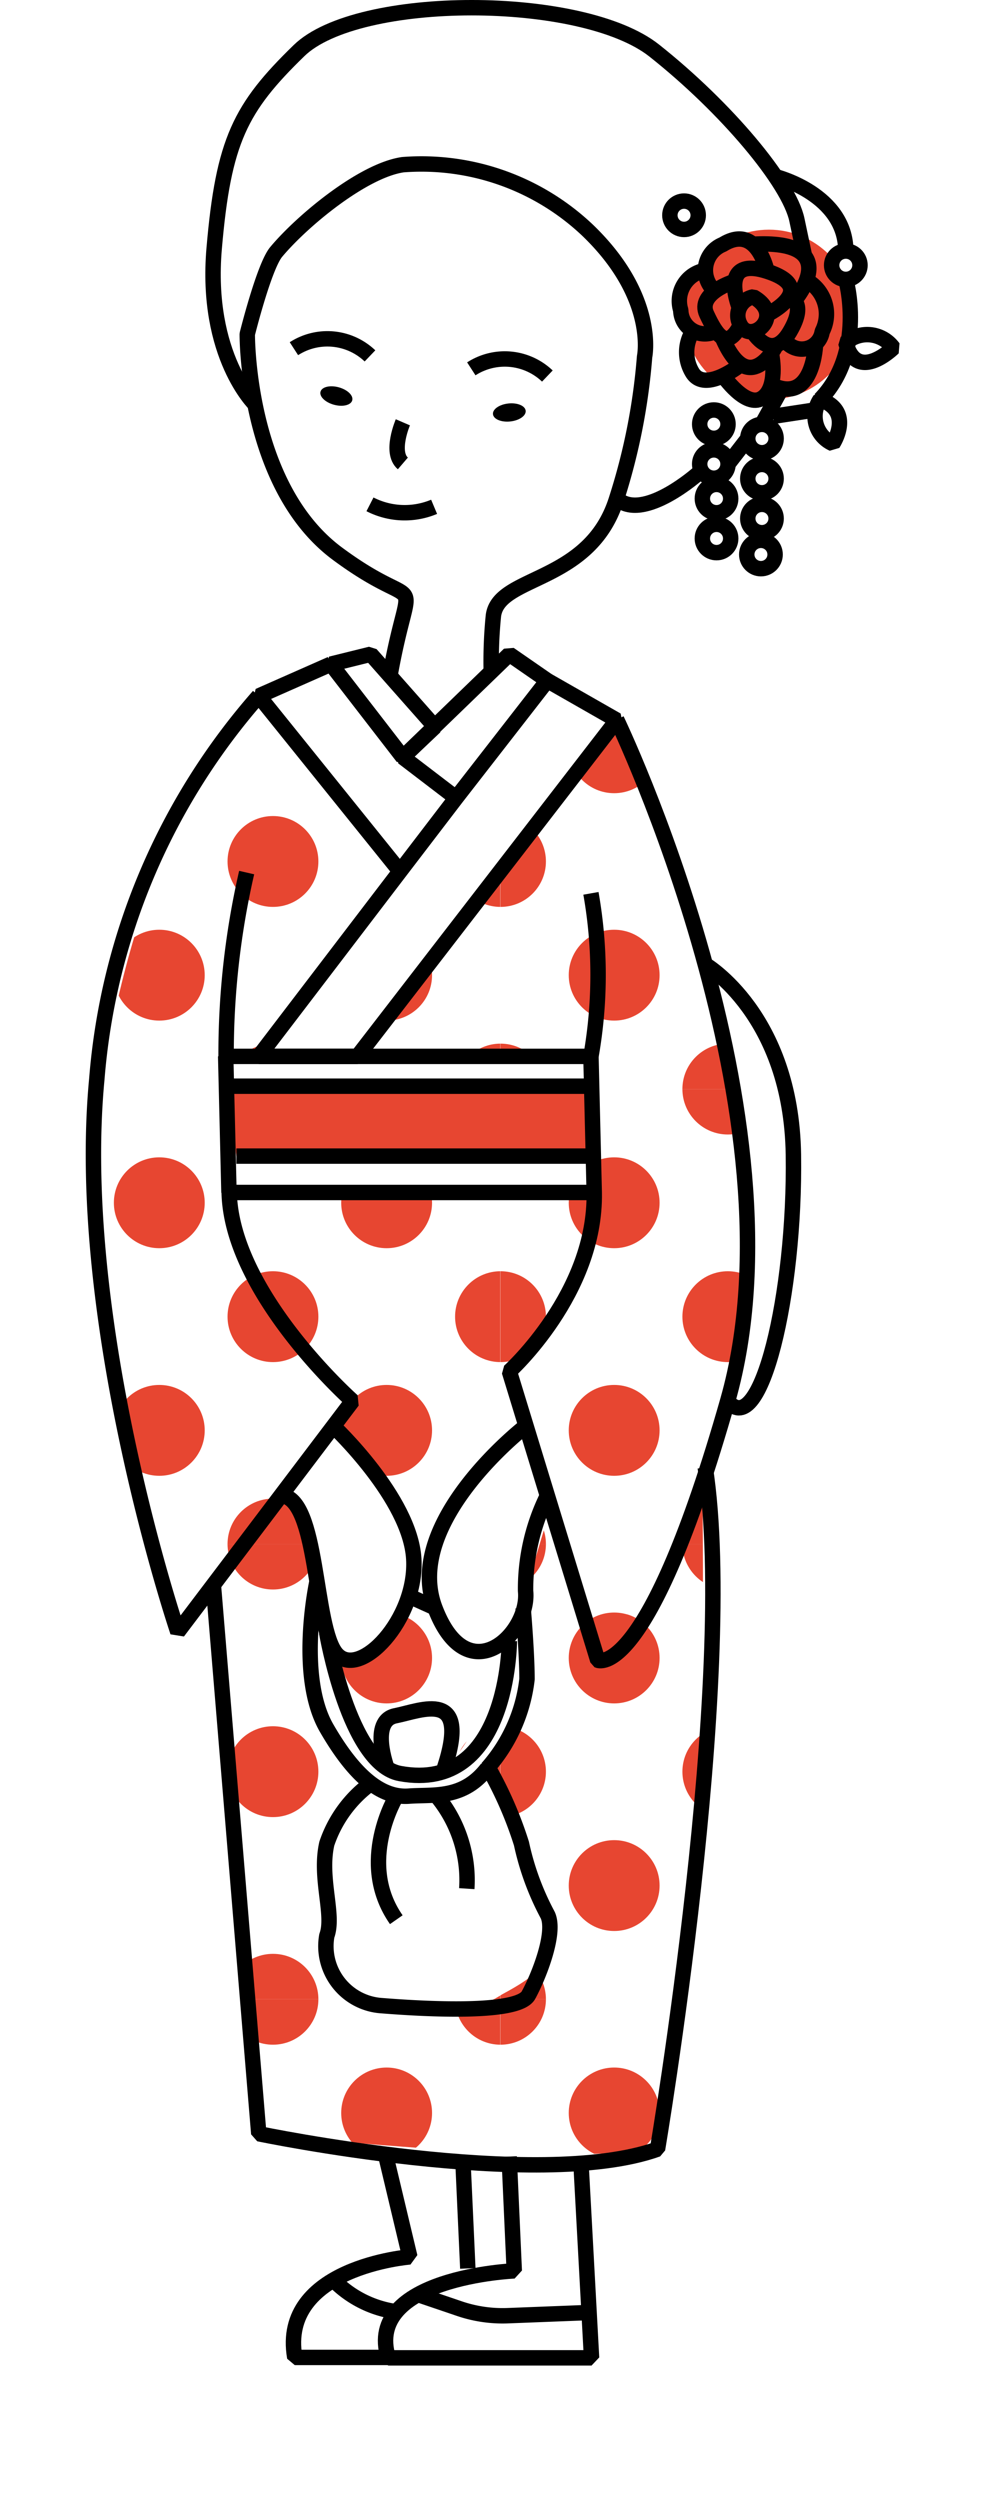 <svg xmlns="http://www.w3.org/2000/svg" xmlns:xlink="http://www.w3.org/1999/xlink" viewBox="0 0 48.7 121.59"><defs><clipPath id="clip-path"><path d="M12.59,33.85l6.87,8.52-6.87,9H11s-1.2,6.7.52,9.45a85,85,0,0,0,5.64,7.31L8.65,79.37S4,62.83,4.54,56.23,7.27,39.79,12.59,33.85Z" fill="none"/></clipPath><clipPath id="clip-path-2"><rect x="2.21" y="30.83" width="22.13" height="22.14" fill="none"/></clipPath><clipPath id="clip-path-3"><rect x="2.21" y="52.97" width="22.13" height="22.14" fill="none"/></clipPath><clipPath id="clip-path-4"><rect x="2.21" y="75.1" width="22.13" height="22.14" fill="none"/></clipPath><clipPath id="clip-path-5"><path d="M30,35,17.39,51.38H28.75L28.91,58s-.67,4-1.47,5.28a41,41,0,0,1-2.66,3.42l4.31,14.08S33.4,77.39,34.86,70s1.69-12.05,1-15.67S30,35,30,35Z" fill="none"/></clipPath><clipPath id="clip-path-6"><rect x="24.35" y="30.83" width="22.13" height="22.14" fill="none"/></clipPath><clipPath id="clip-path-7"><rect x="24.35" y="52.97" width="22.13" height="22.14" fill="none"/></clipPath><clipPath id="clip-path-8"><rect x="24.35" y="75.1" width="22.13" height="22.14" fill="none"/></clipPath><clipPath id="clip-path-12"><path d="M11.5,58.3,28.91,58s-1.2,7.07-4.13,8.7l.82,2.67s-3.15,1.76-3.87,4.07a9.26,9.26,0,0,0-.56,3.5S19,72,16.36,70.17l.78-2S12,63.76,11.5,58.3Z" fill="none"/></clipPath><clipPath id="clip-path-17"><path d="M34.17,72.68s.26,13.94-.75,21.58S32,104.53,32,104.53s-3.27.56-10.83,0-8.57-.75-8.57-.75L10.14,77.39l3.51-5.21s1.53,2,1.49,3.24S14,81,15.08,82.87a16.69,16.69,0,0,0,3,3.48,4.09,4.09,0,0,0-2.13,3.27c0,2.12-.4,3.56-.33,5s.64,2.37,3,3.11A6.82,6.82,0,0,0,24.43,97c1.72-.93,2.34-1.47,2.3-2.95a16.2,16.2,0,0,0-1.37-4.35L23.77,86l1.93-4.33-.13-4.29,1.24-4.12,2.27,7.52" fill="none"/></clipPath><clipPath id="clip-path-20"><rect x="24.35" y="97.24" width="22.13" height="22.14" fill="none"/></clipPath><clipPath id="clip-path-23"><rect x="2.21" y="97.24" width="22.13" height="22.14" fill="none"/></clipPath><clipPath id="clip-path-24"><polygon points="20.12 77.73 21.26 78.45 22.53 80.75 24.43 80.33 23.77 83.12 22.27 85.34 22.27 83.99 20.9 82.87 19.25 83.45 18.75 83.76 18.55 84.98 17.39 83.12 16.36 80.44 17.76 80.75 18.99 79.39 20.12 77.73" fill="none"/></clipPath></defs><title>svg01People05</title><g id="圖層_2" data-name="圖層 2"><g id="svg01"><g id="svg01People05"><polygon id="_路徑_" data-name="&lt;路徑&gt;" points="11.01 52.83 28.75 52.83 28.75 56.23 11.5 56.23 11.01 52.83" fill="#e74631"/><g clip-path="url(#clip-path)"><g clip-path="url(#clip-path-2)"><circle cx="24.35" cy="52.97" r="2.21" fill="#e74631"/><circle cx="13.28" cy="52.97" r="2.21" fill="#e74631"/><circle cx="24.35" cy="41.9" r="2.21" fill="#e74631"/><circle cx="13.28" cy="41.9" r="2.21" fill="#e74631"/><circle cx="7.75" cy="47.43" r="2.21" fill="#e74631"/><circle cx="18.81" cy="47.43" r="2.21" fill="#e74631"/><circle cx="7.75" cy="36.37" r="2.21" fill="#e74631"/><circle cx="18.81" cy="36.37" r="2.21" fill="#e74631"/><circle cx="2.21" cy="52.97" r="2.21" fill="#e74631"/><circle cx="2.21" cy="41.9" r="2.21" fill="#e74631"/><circle cx="24.35" cy="30.83" r="2.21" fill="#e74631"/><circle cx="13.28" cy="30.83" r="2.21" fill="#e74631"/><circle cx="2.21" cy="30.83" r="2.21" fill="#e74631"/></g><g clip-path="url(#clip-path-3)"><circle cx="24.35" cy="75.1" r="2.21" fill="#e74631"/><circle cx="13.28" cy="75.1" r="2.21" fill="#e74631"/><circle cx="24.35" cy="64.04" r="2.21" fill="#e74631"/><circle cx="13.28" cy="64.04" r="2.21" fill="#e74631"/><circle cx="7.75" cy="69.57" r="2.21" fill="#e74631"/><circle cx="18.81" cy="69.57" r="2.21" fill="#e74631"/><circle cx="7.75" cy="58.5" r="2.21" fill="#e74631"/><circle cx="18.81" cy="58.5" r="2.21" fill="#e74631"/><circle cx="2.21" cy="75.1" r="2.21" fill="#e74631"/><circle cx="2.21" cy="64.04" r="2.21" fill="#e74631"/><circle cx="24.35" cy="52.97" r="2.21" fill="#e74631"/><circle cx="13.28" cy="52.97" r="2.21" fill="#e74631"/><circle cx="2.21" cy="52.97" r="2.21" fill="#e74631"/></g><g clip-path="url(#clip-path-4)"><circle cx="24.35" cy="97.24" r="2.21" fill="#e74631"/><circle cx="13.28" cy="97.24" r="2.21" fill="#e74631"/><circle cx="24.35" cy="86.17" r="2.21" fill="#e74631"/><circle cx="13.28" cy="86.17" r="2.21" fill="#e74631"/><circle cx="7.75" cy="91.71" r="2.21" fill="#e74631"/><circle cx="18.81" cy="91.71" r="2.21" fill="#e74631"/><circle cx="7.75" cy="80.64" r="2.21" fill="#e74631"/><circle cx="18.81" cy="80.64" r="2.21" fill="#e74631"/><circle cx="2.21" cy="97.24" r="2.21" fill="#e74631"/><circle cx="2.21" cy="86.17" r="2.21" fill="#e74631"/><circle cx="24.35" cy="75.1" r="2.21" fill="#e74631"/><circle cx="13.28" cy="75.1" r="2.21" fill="#e74631"/><circle cx="2.21" cy="75.1" r="2.21" fill="#e74631"/></g></g><g clip-path="url(#clip-path-5)"><g clip-path="url(#clip-path-6)"><circle cx="46.48" cy="52.97" r="2.21" fill="#e74631"/><circle cx="35.41" cy="52.97" r="2.21" fill="#e74631"/><circle cx="46.48" cy="41.9" r="2.21" fill="#e74631"/><circle cx="35.41" cy="41.9" r="2.21" fill="#e74631"/><circle cx="29.88" cy="47.43" r="2.21" fill="#e74631"/><circle cx="40.95" cy="47.43" r="2.21" fill="#e74631"/><circle cx="29.88" cy="36.37" r="2.21" fill="#e74631"/><circle cx="40.95" cy="36.37" r="2.21" fill="#e74631"/><circle cx="24.35" cy="52.97" r="2.21" fill="#e74631"/><circle cx="24.35" cy="41.9" r="2.21" fill="#e74631"/><circle cx="46.48" cy="30.83" r="2.21" fill="#e74631"/><circle cx="35.41" cy="30.83" r="2.21" fill="#e74631"/><circle cx="24.35" cy="30.83" r="2.21" fill="#e74631"/></g><g clip-path="url(#clip-path-7)"><circle cx="46.48" cy="75.1" r="2.21" fill="#e74631"/><circle cx="35.41" cy="75.1" r="2.21" fill="#e74631"/><circle cx="46.48" cy="64.04" r="2.21" fill="#e74631"/><circle cx="35.41" cy="64.04" r="2.21" fill="#e74631"/><circle cx="29.88" cy="69.57" r="2.21" fill="#e74631"/><circle cx="40.95" cy="69.57" r="2.21" fill="#e74631"/><circle cx="29.88" cy="58.5" r="2.21" fill="#e74631"/><circle cx="40.95" cy="58.5" r="2.21" fill="#e74631"/><circle cx="24.35" cy="75.1" r="2.21" fill="#e74631"/><circle cx="24.35" cy="64.04" r="2.21" fill="#e74631"/><circle cx="46.48" cy="52.97" r="2.21" fill="#e74631"/><circle cx="35.41" cy="52.97" r="2.21" fill="#e74631"/><circle cx="24.35" cy="52.97" r="2.21" fill="#e74631"/></g><g clip-path="url(#clip-path-8)"><circle cx="46.48" cy="97.24" r="2.21" fill="#e74631"/><circle cx="35.41" cy="97.24" r="2.21" fill="#e74631"/><circle cx="46.48" cy="86.17" r="2.21" fill="#e74631"/><circle cx="35.41" cy="86.17" r="2.21" fill="#e74631"/><circle cx="29.88" cy="91.71" r="2.21" fill="#e74631"/><circle cx="40.95" cy="91.71" r="2.21" fill="#e74631"/><circle cx="29.88" cy="80.64" r="2.21" fill="#e74631"/><circle cx="40.95" cy="80.64" r="2.21" fill="#e74631"/><circle cx="24.35" cy="97.24" r="2.21" fill="#e74631"/><circle cx="24.35" cy="86.17" r="2.21" fill="#e74631"/><circle cx="46.48" cy="75.1" r="2.21" fill="#e74631"/><circle cx="35.41" cy="75.1" r="2.21" fill="#e74631"/><circle cx="24.35" cy="75.1" r="2.21" fill="#e74631"/></g><g clip-path="url(#clip-path-2)"><circle cx="24.35" cy="52.97" r="2.21" fill="#e74631"/><circle cx="13.28" cy="52.97" r="2.21" fill="#e74631"/><circle cx="24.35" cy="41.9" r="2.21" fill="#e74631"/><circle cx="13.28" cy="41.9" r="2.21" fill="#e74631"/><circle cx="7.75" cy="47.43" r="2.21" fill="#e74631"/><circle cx="18.81" cy="47.43" r="2.21" fill="#e74631"/><circle cx="7.75" cy="36.37" r="2.21" fill="#e74631"/><circle cx="18.81" cy="36.37" r="2.21" fill="#e74631"/><circle cx="2.21" cy="52.97" r="2.21" fill="#e74631"/><circle cx="2.21" cy="41.9" r="2.21" fill="#e74631"/><circle cx="24.35" cy="30.83" r="2.21" fill="#e74631"/><circle cx="13.28" cy="30.83" r="2.21" fill="#e74631"/><circle cx="2.21" cy="30.83" r="2.21" fill="#e74631"/></g><g clip-path="url(#clip-path-3)"><circle cx="24.35" cy="75.1" r="2.21" fill="#e74631"/><circle cx="13.28" cy="75.1" r="2.21" fill="#e74631"/><circle cx="24.35" cy="64.04" r="2.21" fill="#e74631"/><circle cx="13.28" cy="64.04" r="2.21" fill="#e74631"/><circle cx="7.75" cy="69.57" r="2.21" fill="#e74631"/><circle cx="18.81" cy="69.57" r="2.21" fill="#e74631"/><circle cx="7.75" cy="58.5" r="2.21" fill="#e74631"/><circle cx="18.81" cy="58.5" r="2.21" fill="#e74631"/><circle cx="2.21" cy="75.1" r="2.21" fill="#e74631"/><circle cx="2.21" cy="64.04" r="2.21" fill="#e74631"/><circle cx="24.35" cy="52.97" r="2.21" fill="#e74631"/><circle cx="13.28" cy="52.97" r="2.21" fill="#e74631"/><circle cx="2.21" cy="52.97" r="2.21" fill="#e74631"/></g><g clip-path="url(#clip-path-4)"><circle cx="24.35" cy="97.24" r="2.21" fill="#e74631"/><circle cx="13.28" cy="97.24" r="2.21" fill="#e74631"/><circle cx="24.35" cy="86.17" r="2.21" fill="#e74631"/><circle cx="13.28" cy="86.17" r="2.21" fill="#e74631"/><circle cx="7.75" cy="91.71" r="2.21" fill="#e74631"/><circle cx="18.81" cy="91.71" r="2.21" fill="#e74631"/><circle cx="7.75" cy="80.64" r="2.21" fill="#e74631"/><circle cx="18.81" cy="80.64" r="2.21" fill="#e74631"/><circle cx="2.21" cy="97.24" r="2.21" fill="#e74631"/><circle cx="2.21" cy="86.17" r="2.21" fill="#e74631"/><circle cx="24.35" cy="75.1" r="2.21" fill="#e74631"/><circle cx="13.28" cy="75.1" r="2.21" fill="#e74631"/><circle cx="2.21" cy="75.1" r="2.21" fill="#e74631"/></g></g><g clip-path="url(#clip-path-12)"><g clip-path="url(#clip-path-7)"><circle cx="46.48" cy="75.1" r="2.21" fill="#e74631"/><circle cx="35.41" cy="75.1" r="2.21" fill="#e74631"/><circle cx="46.48" cy="64.04" r="2.21" fill="#e74631"/><circle cx="35.41" cy="64.04" r="2.21" fill="#e74631"/><circle cx="29.88" cy="69.57" r="2.21" fill="#e74631"/><circle cx="40.95" cy="69.57" r="2.21" fill="#e74631"/><circle cx="29.88" cy="58.5" r="2.21" fill="#e74631"/><circle cx="40.95" cy="58.5" r="2.21" fill="#e74631"/><circle cx="24.35" cy="75.1" r="2.21" fill="#e74631"/><circle cx="24.35" cy="64.04" r="2.21" fill="#e74631"/><circle cx="46.48" cy="52.97" r="2.21" fill="#e74631"/><circle cx="35.41" cy="52.97" r="2.21" fill="#e74631"/><circle cx="24.35" cy="52.97" r="2.21" fill="#e74631"/></g><g clip-path="url(#clip-path-8)"><circle cx="46.48" cy="97.24" r="2.21" fill="#e74631"/><circle cx="35.41" cy="97.24" r="2.21" fill="#e74631"/><circle cx="46.48" cy="86.17" r="2.21" fill="#e74631"/><circle cx="35.41" cy="86.17" r="2.21" fill="#e74631"/><circle cx="29.88" cy="91.71" r="2.21" fill="#e74631"/><circle cx="40.95" cy="91.71" r="2.21" fill="#e74631"/><circle cx="29.88" cy="80.64" r="2.21" fill="#e74631"/><circle cx="40.95" cy="80.64" r="2.21" fill="#e74631"/><circle cx="24.35" cy="97.24" r="2.21" fill="#e74631"/><circle cx="24.35" cy="86.17" r="2.21" fill="#e74631"/><circle cx="46.48" cy="75.1" r="2.21" fill="#e74631"/><circle cx="35.41" cy="75.1" r="2.21" fill="#e74631"/><circle cx="24.35" cy="75.1" r="2.21" fill="#e74631"/></g><g clip-path="url(#clip-path-3)"><circle cx="24.35" cy="75.1" r="2.21" fill="#e74631"/><circle cx="13.28" cy="75.1" r="2.21" fill="#e74631"/><circle cx="24.35" cy="64.04" r="2.21" fill="#e74631"/><circle cx="13.28" cy="64.04" r="2.21" fill="#e74631"/><circle cx="7.75" cy="69.57" r="2.21" fill="#e74631"/><circle cx="18.81" cy="69.57" r="2.21" fill="#e74631"/><circle cx="7.75" cy="58.5" r="2.21" fill="#e74631"/><circle cx="18.81" cy="58.5" r="2.21" fill="#e74631"/><circle cx="2.21" cy="75.1" r="2.21" fill="#e74631"/><circle cx="2.21" cy="64.04" r="2.21" fill="#e74631"/><circle cx="24.35" cy="52.97" r="2.21" fill="#e74631"/><circle cx="13.28" cy="52.97" r="2.21" fill="#e74631"/><circle cx="2.21" cy="52.97" r="2.21" fill="#e74631"/></g><g clip-path="url(#clip-path-4)"><circle cx="24.35" cy="97.24" r="2.21" fill="#e74631"/><circle cx="13.28" cy="97.24" r="2.21" fill="#e74631"/><circle cx="24.35" cy="86.17" r="2.21" fill="#e74631"/><circle cx="13.28" cy="86.17" r="2.21" fill="#e74631"/><circle cx="7.75" cy="91.71" r="2.21" fill="#e74631"/><circle cx="18.81" cy="91.71" r="2.21" fill="#e74631"/><circle cx="7.75" cy="80.64" r="2.21" fill="#e74631"/><circle cx="18.81" cy="80.64" r="2.21" fill="#e74631"/><circle cx="2.21" cy="97.24" r="2.21" fill="#e74631"/><circle cx="2.21" cy="86.17" r="2.21" fill="#e74631"/><circle cx="24.35" cy="75.1" r="2.21" fill="#e74631"/><circle cx="13.28" cy="75.1" r="2.21" fill="#e74631"/><circle cx="2.21" cy="75.1" r="2.21" fill="#e74631"/></g></g><g clip-path="url(#clip-path-17)"><g clip-path="url(#clip-path-7)"><circle cx="46.48" cy="75.1" r="2.21" fill="#e74631"/><circle cx="35.41" cy="75.1" r="2.21" fill="#e74631"/><circle cx="46.48" cy="64.04" r="2.21" fill="#e74631"/><circle cx="35.41" cy="64.04" r="2.21" fill="#e74631"/><circle cx="29.88" cy="69.57" r="2.21" fill="#e74631"/><circle cx="40.95" cy="69.57" r="2.21" fill="#e74631"/><circle cx="29.88" cy="58.5" r="2.21" fill="#e74631"/><circle cx="40.95" cy="58.5" r="2.21" fill="#e74631"/><circle cx="24.35" cy="75.1" r="2.21" fill="#e74631"/><circle cx="24.35" cy="64.04" r="2.21" fill="#e74631"/><circle cx="46.48" cy="52.97" r="2.21" fill="#e74631"/><circle cx="35.41" cy="52.97" r="2.21" fill="#e74631"/><circle cx="24.35" cy="52.97" r="2.21" fill="#e74631"/></g><g clip-path="url(#clip-path-8)"><circle cx="46.48" cy="97.24" r="2.21" fill="#e74631"/><circle cx="35.41" cy="97.24" r="2.21" fill="#e74631"/><circle cx="46.48" cy="86.17" r="2.21" fill="#e74631"/><circle cx="35.41" cy="86.17" r="2.21" fill="#e74631"/><circle cx="29.88" cy="91.71" r="2.21" fill="#e74631"/><circle cx="40.95" cy="91.71" r="2.21" fill="#e74631"/><circle cx="29.88" cy="80.64" r="2.21" fill="#e74631"/><circle cx="40.95" cy="80.64" r="2.21" fill="#e74631"/><circle cx="24.35" cy="97.24" r="2.21" fill="#e74631"/><circle cx="24.35" cy="86.17" r="2.21" fill="#e74631"/><circle cx="46.48" cy="75.1" r="2.21" fill="#e74631"/><circle cx="35.41" cy="75.1" r="2.21" fill="#e74631"/><circle cx="24.35" cy="75.1" r="2.21" fill="#e74631"/></g><g clip-path="url(#clip-path-20)"><circle cx="46.48" cy="119.37" r="2.21" fill="#e74631"/><circle cx="35.41" cy="119.37" r="2.21" fill="#e74631"/><circle cx="46.48" cy="108.31" r="2.21" fill="#e74631"/><circle cx="35.41" cy="108.31" r="2.21" fill="#e74631"/><circle cx="29.88" cy="113.84" r="2.21" fill="#e74631"/><circle cx="40.95" cy="113.84" r="2.21" fill="#e74631"/><circle cx="29.88" cy="102.77" r="2.21" fill="#e74631"/><circle cx="40.95" cy="102.77" r="2.21" fill="#e74631"/><circle cx="24.35" cy="119.37" r="2.21" fill="#e74631"/><circle cx="24.35" cy="108.31" r="2.21" fill="#e74631"/><circle cx="46.48" cy="97.24" r="2.21" fill="#e74631"/><circle cx="35.41" cy="97.24" r="2.21" fill="#e74631"/><circle cx="24.35" cy="97.24" r="2.21" fill="#e74631"/></g><g clip-path="url(#clip-path-3)"><circle cx="24.35" cy="75.1" r="2.21" fill="#e74631"/><circle cx="13.28" cy="75.1" r="2.21" fill="#e74631"/><circle cx="24.35" cy="64.04" r="2.21" fill="#e74631"/><circle cx="13.28" cy="64.04" r="2.21" fill="#e74631"/><circle cx="7.75" cy="69.57" r="2.21" fill="#e74631"/><circle cx="18.81" cy="69.57" r="2.21" fill="#e74631"/><circle cx="7.75" cy="58.5" r="2.21" fill="#e74631"/><circle cx="18.81" cy="58.5" r="2.21" fill="#e74631"/><circle cx="2.21" cy="75.1" r="2.21" fill="#e74631"/><circle cx="2.21" cy="64.04" r="2.21" fill="#e74631"/><circle cx="24.35" cy="52.97" r="2.21" fill="#e74631"/><circle cx="13.28" cy="52.97" r="2.21" fill="#e74631"/><circle cx="2.21" cy="52.97" r="2.21" fill="#e74631"/></g><g clip-path="url(#clip-path-4)"><circle cx="24.35" cy="97.24" r="2.21" fill="#e74631"/><circle cx="13.28" cy="97.24" r="2.21" fill="#e74631"/><circle cx="24.35" cy="86.17" r="2.21" fill="#e74631"/><circle cx="13.28" cy="86.17" r="2.21" fill="#e74631"/><circle cx="7.75" cy="91.71" r="2.21" fill="#e74631"/><circle cx="18.81" cy="91.71" r="2.21" fill="#e74631"/><circle cx="7.75" cy="80.64" r="2.21" fill="#e74631"/><circle cx="18.81" cy="80.64" r="2.21" fill="#e74631"/><circle cx="2.21" cy="97.24" r="2.21" fill="#e74631"/><circle cx="2.21" cy="86.17" r="2.21" fill="#e74631"/><circle cx="24.35" cy="75.1" r="2.21" fill="#e74631"/><circle cx="13.28" cy="75.1" r="2.21" fill="#e74631"/><circle cx="2.21" cy="75.1" r="2.21" fill="#e74631"/></g><g clip-path="url(#clip-path-23)"><circle cx="24.35" cy="119.37" r="2.21" fill="#e74631"/><circle cx="13.28" cy="119.37" r="2.21" fill="#e74631"/><circle cx="24.35" cy="108.31" r="2.21" fill="#e74631"/><circle cx="13.28" cy="108.31" r="2.21" fill="#e74631"/><circle cx="7.75" cy="113.84" r="2.21" fill="#e74631"/><circle cx="18.81" cy="113.84" r="2.21" fill="#e74631"/><circle cx="7.75" cy="102.77" r="2.21" fill="#e74631"/><circle cx="18.81" cy="102.77" r="2.21" fill="#e74631"/><circle cx="2.21" cy="119.37" r="2.21" fill="#e74631"/><circle cx="2.21" cy="108.31" r="2.21" fill="#e74631"/><circle cx="24.35" cy="97.24" r="2.21" fill="#e74631"/><circle cx="13.28" cy="97.24" r="2.21" fill="#e74631"/><circle cx="2.21" cy="97.24" r="2.21" fill="#e74631"/></g></g><g clip-path="url(#clip-path-24)"><g clip-path="url(#clip-path-8)"><circle cx="46.48" cy="97.24" r="2.21" fill="#e74631"/><circle cx="35.41" cy="97.24" r="2.21" fill="#e74631"/><circle cx="46.48" cy="86.17" r="2.21" fill="#e74631"/><circle cx="35.41" cy="86.17" r="2.21" fill="#e74631"/><circle cx="29.88" cy="91.71" r="2.21" fill="#e74631"/><circle cx="40.95" cy="91.71" r="2.21" fill="#e74631"/><circle cx="29.88" cy="80.64" r="2.21" fill="#e74631"/><circle cx="40.95" cy="80.64" r="2.21" fill="#e74631"/><circle cx="24.35" cy="97.24" r="2.21" fill="#e74631"/><circle cx="24.35" cy="86.17" r="2.21" fill="#e74631"/><circle cx="46.48" cy="75.1" r="2.21" fill="#e74631"/><circle cx="35.41" cy="75.1" r="2.21" fill="#e74631"/><circle cx="24.35" cy="75.1" r="2.21" fill="#e74631"/></g><g clip-path="url(#clip-path-4)"><circle cx="24.35" cy="97.24" r="2.21" fill="#e74631"/><circle cx="13.28" cy="97.24" r="2.21" fill="#e74631"/><circle cx="24.35" cy="86.17" r="2.21" fill="#e74631"/><circle cx="13.28" cy="86.17" r="2.21" fill="#e74631"/><circle cx="7.75" cy="91.71" r="2.21" fill="#e74631"/><circle cx="18.81" cy="91.71" r="2.21" fill="#e74631"/><circle cx="7.75" cy="80.64" r="2.21" fill="#e74631"/><circle cx="18.81" cy="80.64" r="2.21" fill="#e74631"/><circle cx="2.21" cy="97.24" r="2.21" fill="#e74631"/><circle cx="2.21" cy="86.17" r="2.21" fill="#e74631"/><circle cx="24.35" cy="75.1" r="2.21" fill="#e74631"/><circle cx="13.28" cy="75.1" r="2.21" fill="#e74631"/><circle cx="2.21" cy="75.1" r="2.21" fill="#e74631"/></g></g><circle id="_路徑_2" data-name="&lt;路徑&gt;" cx="37.41" cy="15.3" r="4.13" fill="#e74631"/><g id="_群組_" data-name="&lt;群組&gt;"><path id="_路徑_3" data-name="&lt;路徑&gt;" d="M23.9,32.66A22.41,22.41,0,0,1,24,30c.18-2.06,4.7-1.55,6-5.75a30.35,30.35,0,0,0,1.36-6.9s.62-2.88-2.76-6.14a11.75,11.75,0,0,0-9-3.2c-1.94.28-4.89,2.72-6.16,4.24-.59.7-1.41,4-1.41,4s-.06,7.4,4.4,10.69c4.3,3.18,3.55.26,2.54,5.94" fill="none" stroke="#000" stroke-linejoin="bevel" stroke-width="0.75"/><g id="_群組_2" data-name="&lt;群組&gt;"><path id="_路徑_4" data-name="&lt;路徑&gt;" d="M36.65,14.44A.92.92,0,0,0,36,15.77C36.5,16.82,38.25,15.35,36.65,14.44Z" fill="none" stroke="#000" stroke-linejoin="bevel" stroke-width="0.75"/><path id="_路徑_5" data-name="&lt;路徑&gt;" d="M36,15.05s-1.14-2.67,1.36-1.84,0,2.07,0,2.07" fill="none" stroke="#000" stroke-linejoin="bevel" stroke-width="0.75"/><path id="_路徑_6" data-name="&lt;路徑&gt;" d="M38.33,14.44s1,.15.1,1.69-1.81,0-1.81,0" fill="none" stroke="#000" stroke-linejoin="bevel" stroke-width="0.75"/><path id="_路徑_7" data-name="&lt;路徑&gt;" d="M35.7,13.7s-1.8.55-1.32,1.58,1,1.82,1.66.49" fill="none" stroke="#000" stroke-linejoin="bevel" stroke-width="0.75"/><path id="_路徑_8" data-name="&lt;路徑&gt;" d="M37.71,16.89s-1.28,2.46-2.54-.41" fill="none" stroke="#000" stroke-linejoin="bevel" stroke-width="0.75"/><path id="_路徑_9" data-name="&lt;路徑&gt;" d="M37.32,13.21s-.47-2.36-2.15-1.32a1.35,1.35,0,0,0-.39,2.27" fill="none" stroke="#000" stroke-linejoin="bevel" stroke-width="0.75"/><path id="_路徑_10" data-name="&lt;路徑&gt;" d="M38.79,14.44s2.22-2.81-2.18-2.56" fill="none" stroke="#000" stroke-linejoin="bevel" stroke-width="0.75"/><path id="_路徑_11" data-name="&lt;路徑&gt;" d="M39.35,13.7A1.87,1.87,0,0,1,40,16.13a1,1,0,0,1-1.86.34" fill="none" stroke="#000" stroke-linejoin="bevel" stroke-width="0.75"/><path id="_路徑_12" data-name="&lt;路徑&gt;" d="M34.3,13.15a1.51,1.51,0,0,0-1.18,1.94,1.17,1.17,0,0,0,1.74,1" fill="none" stroke="#000" stroke-linejoin="bevel" stroke-width="0.75"/><path id="_路徑_13" data-name="&lt;路徑&gt;" d="M33.69,16.13a1.91,1.91,0,0,0,0,2c.62,1,2.34-.39,2.34-.39" fill="none" stroke="#000" stroke-linejoin="bevel" stroke-width="0.75"/><path id="_路徑_14" data-name="&lt;路徑&gt;" d="M35.17,18.26s1.11,1.61,1.9,1.11.48-2.07.48-2.07" fill="none" stroke="#000" stroke-linejoin="bevel" stroke-width="0.75"/><path id="_路徑_15" data-name="&lt;路徑&gt;" d="M39.68,16.7s-.08,3.06-2.17,2" fill="none" stroke="#000" stroke-linejoin="bevel" stroke-width="0.75"/></g><path id="_路徑_16" data-name="&lt;路徑&gt;" d="M41.15,16.67a1.57,1.57,0,0,1,2.31.25S41.69,18.66,41.15,16.67Z" fill="none" stroke="#000" stroke-linejoin="bevel" stroke-width="0.75"/><path id="_路徑_17" data-name="&lt;路徑&gt;" d="M39.9,19.43a1.46,1.46,0,0,0,.62,2.15S41.56,20,39.9,19.43Z" fill="none" stroke="#000" stroke-linejoin="bevel" stroke-width="0.75"/><path id="_路徑_18" data-name="&lt;路徑&gt;" d="M12.42,19.68s-2.45-2.36-2-7.6,1.27-6.84,4.13-9.62,13.77-2.78,17.28,0,6.56,6.43,6.94,8.23l.38,1.8" fill="none" stroke="#000" stroke-linejoin="bevel" stroke-width="0.75"/><path id="_路徑_19" data-name="&lt;路徑&gt;" d="M34.73,19.19" fill="none" stroke="#000" stroke-linejoin="bevel" stroke-width="0.75"/><path id="_路徑_20" data-name="&lt;路徑&gt;" d="M27.44,11.16" fill="none" stroke="#000" stroke-linejoin="bevel" stroke-width="0.75"/><circle id="_路徑_21" data-name="&lt;路徑&gt;" cx="33.28" cy="10.47" r="0.69" fill="none" stroke="#000" stroke-linejoin="bevel" stroke-width="0.75"/><circle id="_路徑_22" data-name="&lt;路徑&gt;" cx="37.07" cy="21.33" r="0.69" fill="none" stroke="#000" stroke-linejoin="bevel" stroke-width="0.75"/><circle id="_路徑_23" data-name="&lt;路徑&gt;" cx="34.73" cy="22.57" r="0.69" fill="none" stroke="#000" stroke-linejoin="bevel" stroke-width="0.75"/><circle id="_路徑_24" data-name="&lt;路徑&gt;" cx="34.73" cy="20.63" r="0.69" fill="none" stroke="#000" stroke-linejoin="bevel" stroke-width="0.75"/><circle id="_路徑_25" data-name="&lt;路徑&gt;" cx="34.86" cy="26.19" r="0.69" fill="none" stroke="#000" stroke-linejoin="bevel" stroke-width="0.75"/><circle id="_路徑_26" data-name="&lt;路徑&gt;" cx="34.86" cy="24.25" r="0.69" fill="none" stroke="#000" stroke-linejoin="bevel" stroke-width="0.75"/><circle id="_路徑_27" data-name="&lt;路徑&gt;" cx="37.07" cy="25.22" r="0.69" fill="none" stroke="#000" stroke-linejoin="bevel" stroke-width="0.75"/><circle id="_路徑_28" data-name="&lt;路徑&gt;" cx="37.02" cy="26.97" r="0.69" fill="none" stroke="#000" stroke-linejoin="bevel" stroke-width="0.75"/><circle id="_路徑_29" data-name="&lt;路徑&gt;" cx="37.07" cy="23.28" r="0.69" fill="none" stroke="#000" stroke-linejoin="bevel" stroke-width="0.75"/><circle id="_路徑_30" data-name="&lt;路徑&gt;" cx="41.15" cy="12.9" r="0.69" fill="none" stroke="#000" stroke-linejoin="bevel" stroke-width="0.75"/><ellipse cx="16.36" cy="19.26" rx="0.44" ry="0.8" transform="translate(-6.52 29.98) rotate(-74.75)"/><ellipse cx="24.78" cy="20.06" rx="0.8" ry="0.44" transform="translate(-1.98 2.73) rotate(-6.06)"/><path id="_路徑_31" data-name="&lt;路徑&gt;" d="M19.6,20.54s-.63,1.46,0,2" fill="none" stroke="#000" stroke-miterlimit="10" stroke-width="0.75"/><path id="_路徑_32" data-name="&lt;路徑&gt;" d="M18,17.31a3,3,0,0,0-3.7-.35" fill="none" stroke="#000" stroke-miterlimit="10" stroke-width="0.75"/><path id="_路徑_33" data-name="&lt;路徑&gt;" d="M26.63,18.29a3,3,0,0,0-3.7-.35" fill="none" stroke="#000" stroke-miterlimit="10" stroke-width="0.75"/><path d="M18,24.53a3.7,3.7,0,0,0,3.12.12" fill="none" stroke="#000" stroke-miterlimit="10" stroke-width="0.75"/><line id="_路徑_34" data-name="&lt;路徑&gt;" x1="37.99" y1="18.96" x2="37.07" y2="20.63" fill="none" stroke="#000" stroke-linejoin="bevel" stroke-width="0.75"/><line id="_路徑_35" data-name="&lt;路徑&gt;" x1="36.38" y1="21.33" x2="35.42" y2="22.57" fill="none" stroke="#000" stroke-linejoin="bevel" stroke-width="0.75"/><path id="_路徑_36" data-name="&lt;路徑&gt;" d="M34,23s-2.72,2.44-4,1.24" fill="none" stroke="#000" stroke-linejoin="bevel" stroke-width="0.75"/><path id="_路徑_37" data-name="&lt;路徑&gt;" d="M37.76,8.6s3.38.85,3.39,3.61" fill="none" stroke="#000" stroke-linejoin="bevel" stroke-width="0.75"/><path id="_路徑_38" data-name="&lt;路徑&gt;" d="M41.15,13.59s1,3.51-1.25,5.84" fill="none" stroke="#000" stroke-linejoin="bevel" stroke-width="0.75"/><line id="_路徑_39" data-name="&lt;路徑&gt;" x1="39.45" y1="19.97" x2="37.61" y2="20.25" fill="none" stroke="#000" stroke-linejoin="bevel" stroke-width="0.75"/><polygon id="_路徑_40" data-name="&lt;路徑&gt;" points="18.04 31.82 21.16 35.35 19.6 36.83 16.1 32.3 18.04 31.82" fill="none" stroke="#000" stroke-linejoin="bevel" stroke-width="0.75"/><polygon id="_路徑_41" data-name="&lt;路徑&gt;" points="24.78 31.82 19.6 36.83 22.19 38.81 26.63 33.1 24.78 31.82" fill="none" stroke="#000" stroke-linejoin="bevel" stroke-width="0.75"/><polyline id="_路徑_42" data-name="&lt;路徑&gt;" points="16.1 32.3 12.59 33.85 19.46 42.38 22.19 38.81" fill="none" stroke="#000" stroke-linejoin="bevel" stroke-width="0.75"/><polyline id="_路徑_43" data-name="&lt;路徑&gt;" points="26.63 33.1 30.01 35.03 17.39 51.38 12.59 51.38 19.46 42.38" fill="none" stroke="#000" stroke-linejoin="bevel" stroke-width="0.75"/><polygon id="_路徑_44" data-name="&lt;路徑&gt;" points="10.98 51.38 28.75 51.38 28.91 58 11.14 58 10.98 51.38" fill="none" stroke="#000" stroke-linejoin="bevel" stroke-width="0.75"/><path id="_路徑_45" data-name="&lt;路徑&gt;" d="M12.59,33.85A32.09,32.09,0,0,0,4.71,52.49C3.58,64.39,8.65,79.37,8.65,79.37l8.5-11.23s-5.89-5.22-6-10.14" fill="none" stroke="#000" stroke-linejoin="bevel" stroke-width="0.75"/><path id="_路徑_46" data-name="&lt;路徑&gt;" d="M12,42.44A39.47,39.47,0,0,0,11,51.38" fill="none" stroke="#000" stroke-linejoin="bevel" stroke-width="0.75"/><path id="_路徑_47" data-name="&lt;路徑&gt;" d="M28.75,51.38a22.8,22.8,0,0,0,0-7.93" fill="none" stroke="#000" stroke-linejoin="bevel" stroke-width="0.75"/><path id="_路徑_48" data-name="&lt;路徑&gt;" d="M30,35s9.32,19.37,5.41,33.11-6.33,12.64-6.33,12.64L24.78,66.7S29,62.89,28.91,58" fill="none" stroke="#000" stroke-linejoin="bevel" stroke-width="0.75"/><line id="_路徑_49" data-name="&lt;路徑&gt;" x1="11.01" y1="52.83" x2="28.75" y2="52.83" fill="none" stroke="#000" stroke-linejoin="bevel" stroke-width="0.75"/><line id="_路徑_50" data-name="&lt;路徑&gt;" x1="11.5" y1="56.23" x2="28.75" y2="56.23" fill="none" stroke="#000" stroke-linejoin="bevel" stroke-width="0.75"/><path id="_路徑_51" data-name="&lt;路徑&gt;" d="M34.31,46.91s4.19,2.44,4.29,9.25-1.61,13.9-3.18,12" fill="none" stroke="#000" stroke-linejoin="bevel" stroke-width="0.75"/><path id="_路徑_52" data-name="&lt;路徑&gt;" d="M16.22,69.37s3.73,3.5,3.91,6.44-2.64,5.92-3.76,4.63-.85-7.64-2.71-7.7" fill="none" stroke="#000" stroke-linejoin="bevel" stroke-width="0.75"/><path id="_路徑_53" data-name="&lt;路徑&gt;" d="M25.57,69.37s-6,4.64-4.41,8.83,4.63,1.25,4.41-.82a10.23,10.23,0,0,1,1.06-4.63" fill="none" stroke="#000" stroke-linejoin="bevel" stroke-width="0.75"/><line id="_路徑_54" data-name="&lt;路徑&gt;" x1="20.12" y1="77.73" x2="21.16" y2="78.2" fill="none" stroke="#000" stroke-linejoin="bevel" stroke-width="0.75"/><path id="_路徑_55" data-name="&lt;路徑&gt;" d="M24.78,79.82s0,7.42-5.32,6.44c-2.49-.46-3.57-6.87-3.57-6.87" fill="none" stroke="#000" stroke-linejoin="bevel" stroke-width="0.75"/><path id="_路徑_56" data-name="&lt;路徑&gt;" d="M18.83,86s-.86-2.3.41-2.55S22.9,82.1,21.62,86" fill="none" stroke="#000" stroke-linejoin="bevel" stroke-width="0.75"/><path id="_路徑_57" data-name="&lt;路徑&gt;" d="M15.42,76.93s-1,4.57.47,7.12,2.79,3.4,4,3.31,2.65.17,3.82-1.36a7.88,7.88,0,0,0,1.93-4.33c0-1.27-.19-3.47-.19-3.47" fill="none" stroke="#000" stroke-linejoin="bevel" stroke-width="0.75"/><path id="_路徑_58" data-name="&lt;路徑&gt;" d="M18.06,86.73a6,6,0,0,0-2.16,2.94c-.38,1.68.38,3.46,0,4.48a2.9,2.9,0,0,0,2.66,3.4c2.14.17,6.64.42,7.15-.51s1.35-3.06.93-3.91a13.21,13.21,0,0,1-1.27-3.46A18.92,18.92,0,0,0,23.77,86" fill="none" stroke="#000" stroke-linejoin="bevel" stroke-width="0.75"/><path id="_路徑_59" data-name="&lt;路徑&gt;" d="M19.28,87.37s-1.95,3.21,0,6" fill="none" stroke="#000" stroke-linejoin="bevel" stroke-width="0.75"/><path id="_路徑_60" data-name="&lt;路徑&gt;" d="M21.26,87.37a6.41,6.41,0,0,1,1.45,4.49" fill="none" stroke="#000" stroke-linejoin="bevel" stroke-width="0.75"/><path id="_路徑_61" data-name="&lt;路徑&gt;" d="M10.38,77.08l2.21,26.7s13.58,2.83,19.4.75c0,0,3.89-23,2.32-33.16" fill="none" stroke="#000" stroke-linejoin="bevel" stroke-width="0.75"/><path id="_路徑_62" data-name="&lt;路徑&gt;" d="M24.77,104.89l.25,5.56s-7.33.31-6.13,4.23h9.89l-.51-9.38" fill="none" stroke="#000" stroke-linejoin="bevel" stroke-width="0.75"/><path id="_路徑_63" data-name="&lt;路徑&gt;" d="M20.33,111.6l2,.68a6.54,6.54,0,0,0,2.38.35l3.84-.15" fill="none" stroke="#000" stroke-linejoin="bevel" stroke-width="0.75"/><path id="_路徑_64" data-name="&lt;路徑&gt;" d="M18.75,104.77l1.19,5s-6.36.5-5.6,4.89h4.54" fill="none" stroke="#000" stroke-linejoin="bevel" stroke-width="0.75"/><line id="_路徑_65" data-name="&lt;路徑&gt;" x1="22.53" y1="105.29" x2="22.76" y2="110.33" fill="none" stroke="#000" stroke-linejoin="bevel" stroke-width="0.75"/><path id="_路徑_66" data-name="&lt;路徑&gt;" d="M16.23,110.9a5.27,5.27,0,0,0,3,1.53" fill="none" stroke="#000" stroke-linejoin="bevel" stroke-width="0.75"/></g></g></g></g></svg>
